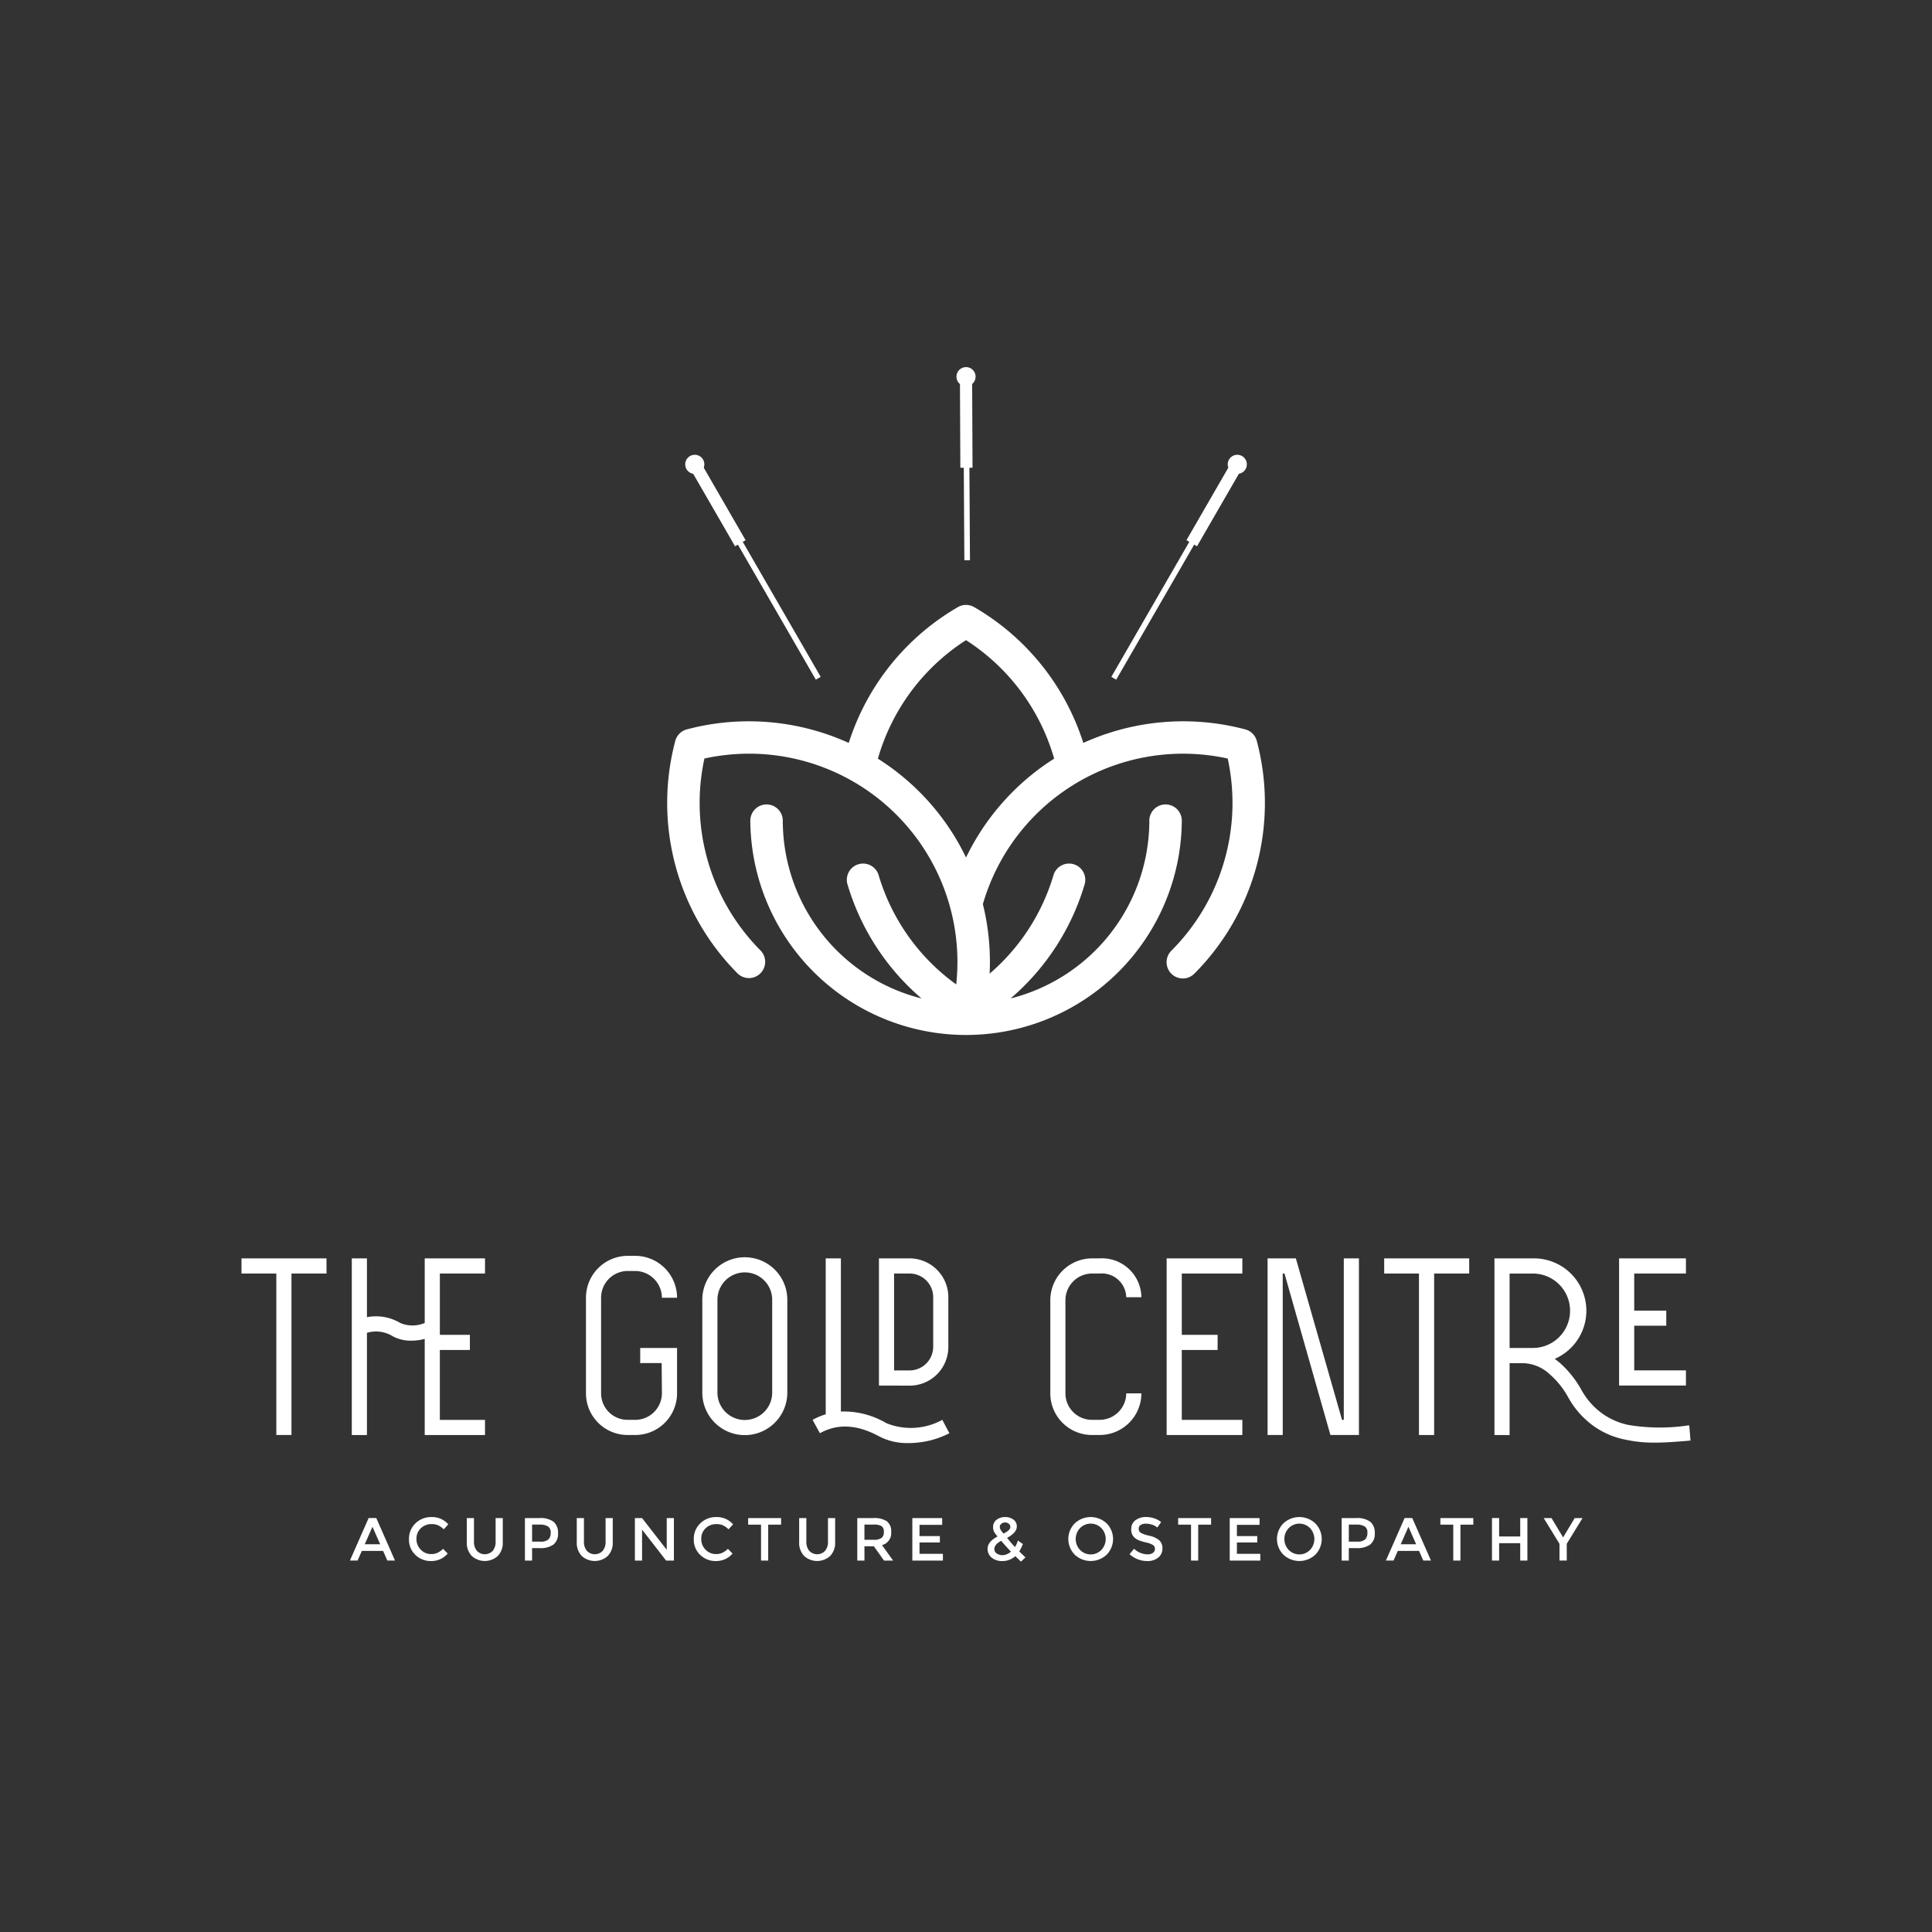 <svg xmlns="http://www.w3.org/2000/svg" width="200" height="200" viewBox="0 0 200 200"><rect x="0" y="0" width="200" height="200" fill="#333333" stroke="none"/><g transform="translate(-1400 -108)"><rect width="200" height="200" transform="translate(1400 108)" opacity="0"/><g transform="translate(1014.189 109.748)"><g transform="translate(454.873 36.252)"><g transform="translate(45.984 9.077)"><rect width="0.581" height="25.41" transform="translate(12.705 0.986) rotate(30)" fill="#fff"/><rect width="1.262" height="9.268" transform="translate(12.41 0.816) rotate(30)" fill="#fff"/><circle cx="0.992" cy="0.992" r="0.992" transform="translate(12.045)" fill="#fff"/></g><g transform="translate(1.869 9.077)"><rect width="0.581" height="25.41" transform="translate(14.028 22.991) rotate(150)" fill="#fff"/><rect width="1.262" height="9.268" transform="translate(6.253 8.842) rotate(150)" fill="#fff"/><circle cx="0.992" cy="0.992" r="0.992" fill="#fff"/></g><g transform="translate(29.949)"><path d="M507.429,56.59l.581,0-.116-18.848-.581,0Z" transform="translate(-506.61 -36.588)" fill="#fff"/><rect width="1.262" height="9.268" transform="translate(1.666 10.418) rotate(179.738)" fill="#fff"/><circle cx="0.992" cy="0.992" r="0.992" fill="#fff"/></g><path d="M528.763,82.13a1.681,1.681,0,0,0-1.19-1.191,25.026,25.026,0,0,0-16.767,1.4,25.022,25.022,0,0,0-11.3-14.06,1.681,1.681,0,0,0-1.683,0,25.022,25.022,0,0,0-11.3,14.06,25.025,25.025,0,0,0-16.766-1.4,1.682,1.682,0,0,0-1.191,1.191,25.021,25.021,0,0,0,6.455,24.079,1.681,1.681,0,0,0,2.377-2.377,21.65,21.65,0,0,1-5.816-19.877,21.566,21.566,0,0,1,26.067,23.385,21.473,21.473,0,0,1-8.023-11.278,1.681,1.681,0,1,0-3.22.964,24.817,24.817,0,0,0,7.652,11.766,19,19,0,0,1-14.363-18.405,1.68,1.68,0,1,0-3.361,0,22.334,22.334,0,0,0,44.667,0,1.68,1.68,0,1,0-3.361,0,19.006,19.006,0,0,1-14.363,18.405,24.8,24.8,0,0,0,7.651-11.766,1.681,1.681,0,1,0-3.22-.964,21.461,21.461,0,0,1-6.6,10.161,24.905,24.905,0,0,0-.7-7.195,21.573,21.573,0,0,1,25.346-15.072,21.65,21.65,0,0,1-5.817,19.877,1.681,1.681,0,1,0,2.377,2.377A25.019,25.019,0,0,0,528.763,82.13ZM503.494,87.4a24.981,24.981,0,0,0-4.83,6.8,24.826,24.826,0,0,0-9.125-10.23A21.648,21.648,0,0,1,498.663,71.7a21.647,21.647,0,0,1,9.124,12.267A24.779,24.779,0,0,0,503.494,87.4Z" transform="translate(-467.723 -43.432)" fill="#fff"/></g><g transform="translate(410.811 128.258)"><path d="M419.614,156.995h-3.631v16.717h-1.567V156.995h-3.606v-1.568h8.8Z" transform="translate(-410.811 -155.166)" fill="#fff"/><path d="M437.781,164.909h-3.108v7.235h4.675v1.568h-6.242V163.76a5.12,5.12,0,0,1-1.411.183,3.912,3.912,0,0,1-1.88-.444,3.286,3.286,0,0,0-2.69-.365v10.579h-1.567V155.427h1.567v6.086a4.932,4.932,0,0,1,3.448.6,3.231,3.231,0,0,0,2.534,0v-6.687h6.242v1.568h-4.675v6.347h3.108Z" transform="translate(-414.14 -155.166)" fill="#fff"/><path d="M462.486,166.191v-1.567H466.3v4.7a4.32,4.32,0,0,1-4.336,4.31h-.784a4.315,4.315,0,0,1-4.31-4.31v-9.9a4.336,4.336,0,0,1,4.31-4.336h.784a4.342,4.342,0,0,1,4.336,4.336h-1.568a2.787,2.787,0,0,0-2.769-2.769h-.784a2.765,2.765,0,0,0-2.743,2.769v9.9a2.742,2.742,0,0,0,2.743,2.742h.784a2.764,2.764,0,0,0,2.769-2.742l-.026-3.135Z" transform="translate(-421.211 -155.09)" fill="#fff"/><path d="M472.425,169.285v-9.612a4.4,4.4,0,1,1,8.8,0v9.612a4.4,4.4,0,0,1-8.8,0Zm1.567-9.612v9.612a2.834,2.834,0,0,0,5.668,0v-9.612a2.834,2.834,0,1,0-5.668,0Z" transform="translate(-424.723 -155.128)" fill="#fff"/><path d="M494.04,173.842c-2.272-1.227-4.284-1.332-6.112-.314l-.757-1.384a6.874,6.874,0,0,1,1.359-.574V155.427H490.1v15.855a8.645,8.645,0,0,1,4.7,1.2,6.761,6.761,0,0,0,5.8-.34l.732,1.384a9.119,9.119,0,0,1-3.578.993,5.637,5.637,0,0,1-.653.026A6.223,6.223,0,0,1,494.04,173.842Zm0-5.25V155.427h3.16a4.019,4.019,0,0,1,4.023,4V164.6a4,4,0,0,1-4.023,4Zm1.567-1.567H497.2a2.447,2.447,0,0,0,2.456-2.429v-5.172a2.447,2.447,0,0,0-2.456-2.429h-1.593Z" transform="translate(-428.052 -155.166)" fill="#fff"/><path d="M523.266,173.711a4.315,4.315,0,0,1-4.31-4.31v-9.638a4.337,4.337,0,0,1,4.31-4.336h.784a4.086,4.086,0,0,1,4.336,4.023h-1.568a2.534,2.534,0,0,0-2.769-2.455h-.784a2.765,2.765,0,0,0-2.743,2.769V169.4a2.742,2.742,0,0,0,2.743,2.742h.784a2.764,2.764,0,0,0,2.769-2.742h1.568a4.32,4.32,0,0,1-4.336,4.31Z" transform="translate(-435.229 -155.166)" fill="#fff"/><path d="M539.788,164.909h-3.709v7.235h6.269v1.568h-7.836V155.427h7.836v1.568h-6.269v6.347h3.709Z" transform="translate(-438.741 -155.166)" fill="#fff"/><path d="M548.009,173.711V155.427h2.926l4.78,16.717h.183V155.427h1.567v18.284h-2.951l-4.754-16.717h-.183v16.717Z" transform="translate(-441.789 -155.166)" fill="#fff"/><path d="M572.4,156.995H568.77v16.717H567.2V156.995h-3.6v-1.568h8.8Z" transform="translate(-445.309 -155.166)" fill="#fff"/><path d="M578.343,173.711V155.427h4.1a5.422,5.422,0,0,1,2.141,10.4l.5.392a10.62,10.62,0,0,1,2.246,2.795,7.432,7.432,0,0,0,2.22,2.508,7.252,7.252,0,0,0,2.665,1.149,19.97,19.97,0,0,0,5.981.078,1.266,1.266,0,0,1,.314-.026l.13,1.568a1.3,1.3,0,0,0-.314.026c-1.044.078-2.194.183-3.369.183a13.706,13.706,0,0,1-3.082-.314,8.4,8.4,0,0,1-3.238-1.384,9.056,9.056,0,0,1-2.665-3,8.71,8.71,0,0,0-1.907-2.377,4.181,4.181,0,0,0-2.769-1.15H579.91v7.445Zm4.1-9.012a3.852,3.852,0,0,0,0-7.7H579.91v7.7Zm13.686-2.3h-3.317v4.624h5.354v1.567h-6.921V155.427h6.921v1.568h-5.354v3.839h3.317Z" transform="translate(-448.638 -155.166)" fill="#fff"/></g><g transform="translate(422.035 155.298)"><path d="M426.542,193.551l-.441,1h-.793l1.937-4.4h.794l1.937,4.4h-.793l-.44-1Zm1.9-.686-.8-1.812-.8,1.812Z" transform="translate(-425.309 -190.048)" fill="#fff"/><path d="M435.5,193.847a1.549,1.549,0,0,0,.66-.129,2.267,2.267,0,0,0,.579-.412l.478.49a2.2,2.2,0,0,1-1.7.773,2.274,2.274,0,0,1-1.654-.641,2.17,2.17,0,0,1-.656-1.623,2.194,2.194,0,0,1,.67-1.636,2.322,2.322,0,0,1,1.692-.653,2.212,2.212,0,0,1,1.708.754l-.472.516a2.054,2.054,0,0,0-.594-.422,1.665,1.665,0,0,0-.657-.119,1.563,1.563,0,0,0-1.119.43,1.453,1.453,0,0,0-.453,1.1,1.517,1.517,0,0,0,.45,1.12A1.453,1.453,0,0,0,435.5,193.847Z" transform="translate(-427.094 -190.017)" fill="#fff"/><path d="M441.984,193.545a1.125,1.125,0,0,0,1.635,0,1.42,1.42,0,0,0,.3-.956v-2.435h.742v2.466a1.959,1.959,0,0,1-.522,1.462,2.007,2.007,0,0,1-2.68,0,1.956,1.956,0,0,1-.522-1.462v-2.466h.742v2.435A1.42,1.42,0,0,0,441.984,193.545Z" transform="translate(-428.838 -190.048)" fill="#fff"/><path d="M451.677,190.538a1.457,1.457,0,0,1,.459,1.183,1.4,1.4,0,0,1-.469,1.17,2.3,2.3,0,0,1-1.437.371h-.78v1.29h-.742v-4.4h1.51A2.263,2.263,0,0,1,451.677,190.538Zm-.526,1.815a.968.968,0,0,0,.223-.692.715.715,0,0,0-.283-.644,1.628,1.628,0,0,0-.887-.189h-.754v1.761h.861A1.149,1.149,0,0,0,451.151,192.353Z" transform="translate(-430.592 -190.048)" fill="#fff"/><path d="M456.689,193.545a1.125,1.125,0,0,0,1.635,0,1.42,1.42,0,0,0,.3-.956v-2.435h.742v2.466a1.958,1.958,0,0,1-.522,1.462,2.007,2.007,0,0,1-2.68,0,1.956,1.956,0,0,1-.523-1.462v-2.466h.742v2.435A1.42,1.42,0,0,0,456.689,193.545Z" transform="translate(-432.158 -190.048)" fill="#fff"/><path d="M466.708,190.154h.742v4.4h-.805l-2.491-3.208v3.208h-.742v-4.4h.742l2.553,3.284Z" transform="translate(-433.912 -190.048)" fill="#fff"/><path d="M473.582,193.847a1.549,1.549,0,0,0,.66-.129,2.267,2.267,0,0,0,.579-.412l.478.49a2.2,2.2,0,0,1-1.7.773,2.274,2.274,0,0,1-1.654-.641,2.17,2.17,0,0,1-.657-1.623,2.193,2.193,0,0,1,.67-1.636,2.322,2.322,0,0,1,1.692-.653,2.21,2.21,0,0,1,1.707.754l-.472.516a2.053,2.053,0,0,0-.594-.422,1.663,1.663,0,0,0-.657-.119,1.563,1.563,0,0,0-1.119.43,1.453,1.453,0,0,0-.453,1.1,1.517,1.517,0,0,0,.45,1.12A1.454,1.454,0,0,0,473.582,193.847Z" transform="translate(-435.692 -190.017)" fill="#fff"/><path d="M480.631,190.834v3.718h-.742v-3.718h-1.333v-.68h3.409v.68Z" transform="translate(-437.331 -190.048)" fill="#fff"/><path d="M486.424,193.545a1.126,1.126,0,0,0,1.636,0,1.424,1.424,0,0,0,.3-.956v-2.435h.742v2.466a1.955,1.955,0,0,1-.522,1.462,2.006,2.006,0,0,1-2.679,0,1.952,1.952,0,0,1-.523-1.462v-2.466h.742v2.435A1.424,1.424,0,0,0,486.424,193.545Z" transform="translate(-438.872 -190.048)" fill="#fff"/><path d="M496.657,191.582a1.277,1.277,0,0,1-.95,1.371l1.151,1.6h-.942l-1.051-1.479h-.975v1.479h-.742v-4.4h1.636a2.372,2.372,0,0,1,1.44.34A1.3,1.3,0,0,1,496.657,191.582Zm-.988.622a.783.783,0,0,0,.227-.626.669.669,0,0,0-.233-.591,1.55,1.55,0,0,0-.83-.16h-.944V192.4h.925A1.358,1.358,0,0,0,495.669,192.2Z" transform="translate(-440.626 -190.048)" fill="#fff"/><path d="M503.6,190.154v.7h-2.347v1.164h2.107v.66h-2.107v1.176h2.422v.7h-3.164v-4.4Z" transform="translate(-442.29 -190.048)" fill="#fff"/><path d="M512.057,194.57a1.64,1.64,0,0,1-1.05-.342,1.133,1.133,0,0,1-.434-.941q0-.711,1.031-1.264a2.963,2.963,0,0,1-.361-.485.984.984,0,0,1-.1-.478.9.9,0,0,1,.371-.773,1.443,1.443,0,0,1,.875-.27,1.4,1.4,0,0,1,.855.258.844.844,0,0,1,.353.723q0,.622-1.007,1.176.5.617.817.944a2.31,2.31,0,0,0,.3-.674l.516.365a4.187,4.187,0,0,1-.371.761q.251.258.642.622l-.472.441-.579-.573A1.963,1.963,0,0,1,512.057,194.57Zm-.547-.789a1.037,1.037,0,0,0,.636.179,1.361,1.361,0,0,0,.842-.365q-.635-.667-1.006-1.12-.711.383-.711.843A.553.553,0,0,0,511.51,193.781Zm.871-3.205a.589.589,0,0,0-.377.132.386.386,0,0,0-.167.308.6.6,0,0,0,.084.317,3.682,3.682,0,0,0,.293.393c.475-.235.711-.453.711-.654a.433.433,0,0,0-.167-.374A.624.624,0,0,0,512.381,190.576Z" transform="translate(-444.561 -190.017)" fill="#fff"/><path d="M525.333,193.913a2.412,2.412,0,0,1-3.3,0,2.31,2.31,0,0,1,0-3.245,2.414,2.414,0,0,1,3.3,0,2.309,2.309,0,0,1,0,3.245Zm-.544-2.752a1.542,1.542,0,0,0-2.208,0,1.642,1.642,0,0,0,0,2.258,1.542,1.542,0,0,0,2.208,0,1.643,1.643,0,0,0,0-2.258Z" transform="translate(-446.999 -190.017)" fill="#fff"/><path d="M531.24,190.7a.97.97,0,0,0-.531.132.441.441,0,0,0-.208.4.465.465,0,0,0,.208.41,3.146,3.146,0,0,0,.883.305,2.418,2.418,0,0,1,1.02.459,1.087,1.087,0,0,1,.343.871,1.156,1.156,0,0,1-.433.934,1.735,1.735,0,0,1-1.139.358,2.671,2.671,0,0,1-1.83-.71l.464-.561a2.094,2.094,0,0,0,1.384.579.946.946,0,0,0,.57-.154.485.485,0,0,0,.21-.409.458.458,0,0,0-.2-.4,2.068,2.068,0,0,0-.682-.258,5.946,5.946,0,0,1-.736-.214,1.634,1.634,0,0,1-.446-.254,1.064,1.064,0,0,1-.39-.906,1.1,1.1,0,0,1,.443-.941,1.79,1.79,0,0,1,1.1-.33,2.627,2.627,0,0,1,.836.138,2.188,2.188,0,0,1,.718.39l-.4.56a1.515,1.515,0,0,0-.529-.29A2.045,2.045,0,0,0,531.24,190.7Z" transform="translate(-448.846 -190.017)" fill="#fff"/><path d="M538.126,190.834v3.718h-.742v-3.718h-1.333v-.68h3.409v.68Z" transform="translate(-450.313 -190.048)" fill="#fff"/><path d="M546.036,190.154v.7H543.69v1.164H545.8v.66H543.69v1.176h2.422v.7h-3.164v-4.4Z" transform="translate(-451.871 -190.048)" fill="#fff"/><path d="M553.232,193.913a2.412,2.412,0,0,1-3.3,0,2.308,2.308,0,0,1,0-3.245,2.414,2.414,0,0,1,3.3,0,2.309,2.309,0,0,1,0,3.245Zm-.545-2.752a1.541,1.541,0,0,0-2.207,0,1.642,1.642,0,0,0,0,2.258,1.541,1.541,0,0,0,2.207,0,1.642,1.642,0,0,0,0-2.258Z" transform="translate(-453.298 -190.017)" fill="#fff"/><path d="M560.882,190.538a1.456,1.456,0,0,1,.459,1.183,1.4,1.4,0,0,1-.469,1.17,2.3,2.3,0,0,1-1.437.371h-.78v1.29h-.742v-4.4h1.51A2.263,2.263,0,0,1,560.882,190.538Zm-.526,1.815a.967.967,0,0,0,.223-.692.715.715,0,0,0-.282-.644,1.628,1.628,0,0,0-.886-.189h-.755v1.761h.861A1.148,1.148,0,0,0,560.356,192.353Z" transform="translate(-455.25 -190.048)" fill="#fff"/><path d="M565.061,193.551l-.441,1h-.792l1.937-4.4h.793l1.937,4.4H567.7l-.44-1Zm1.9-.686-.8-1.812-.8,1.812Z" transform="translate(-456.585 -190.048)" fill="#fff"/><path d="M573.191,190.834v3.718h-.742v-3.718h-1.334v-.68h3.409v.68Z" transform="translate(-458.231 -190.048)" fill="#fff"/><path d="M578.013,194.551v-4.4h.742v1.906h2.183v-1.906h.742v4.4h-.742v-1.8h-2.183v1.8Z" transform="translate(-459.788 -190.048)" fill="#fff"/><path d="M587.317,194.551h-.755v-1.737l-1.635-2.661h.811l1.2,2,1.2-2h.811l-1.635,2.661Z" transform="translate(-461.349 -190.048)" fill="#fff"/></g></g></g></svg>
